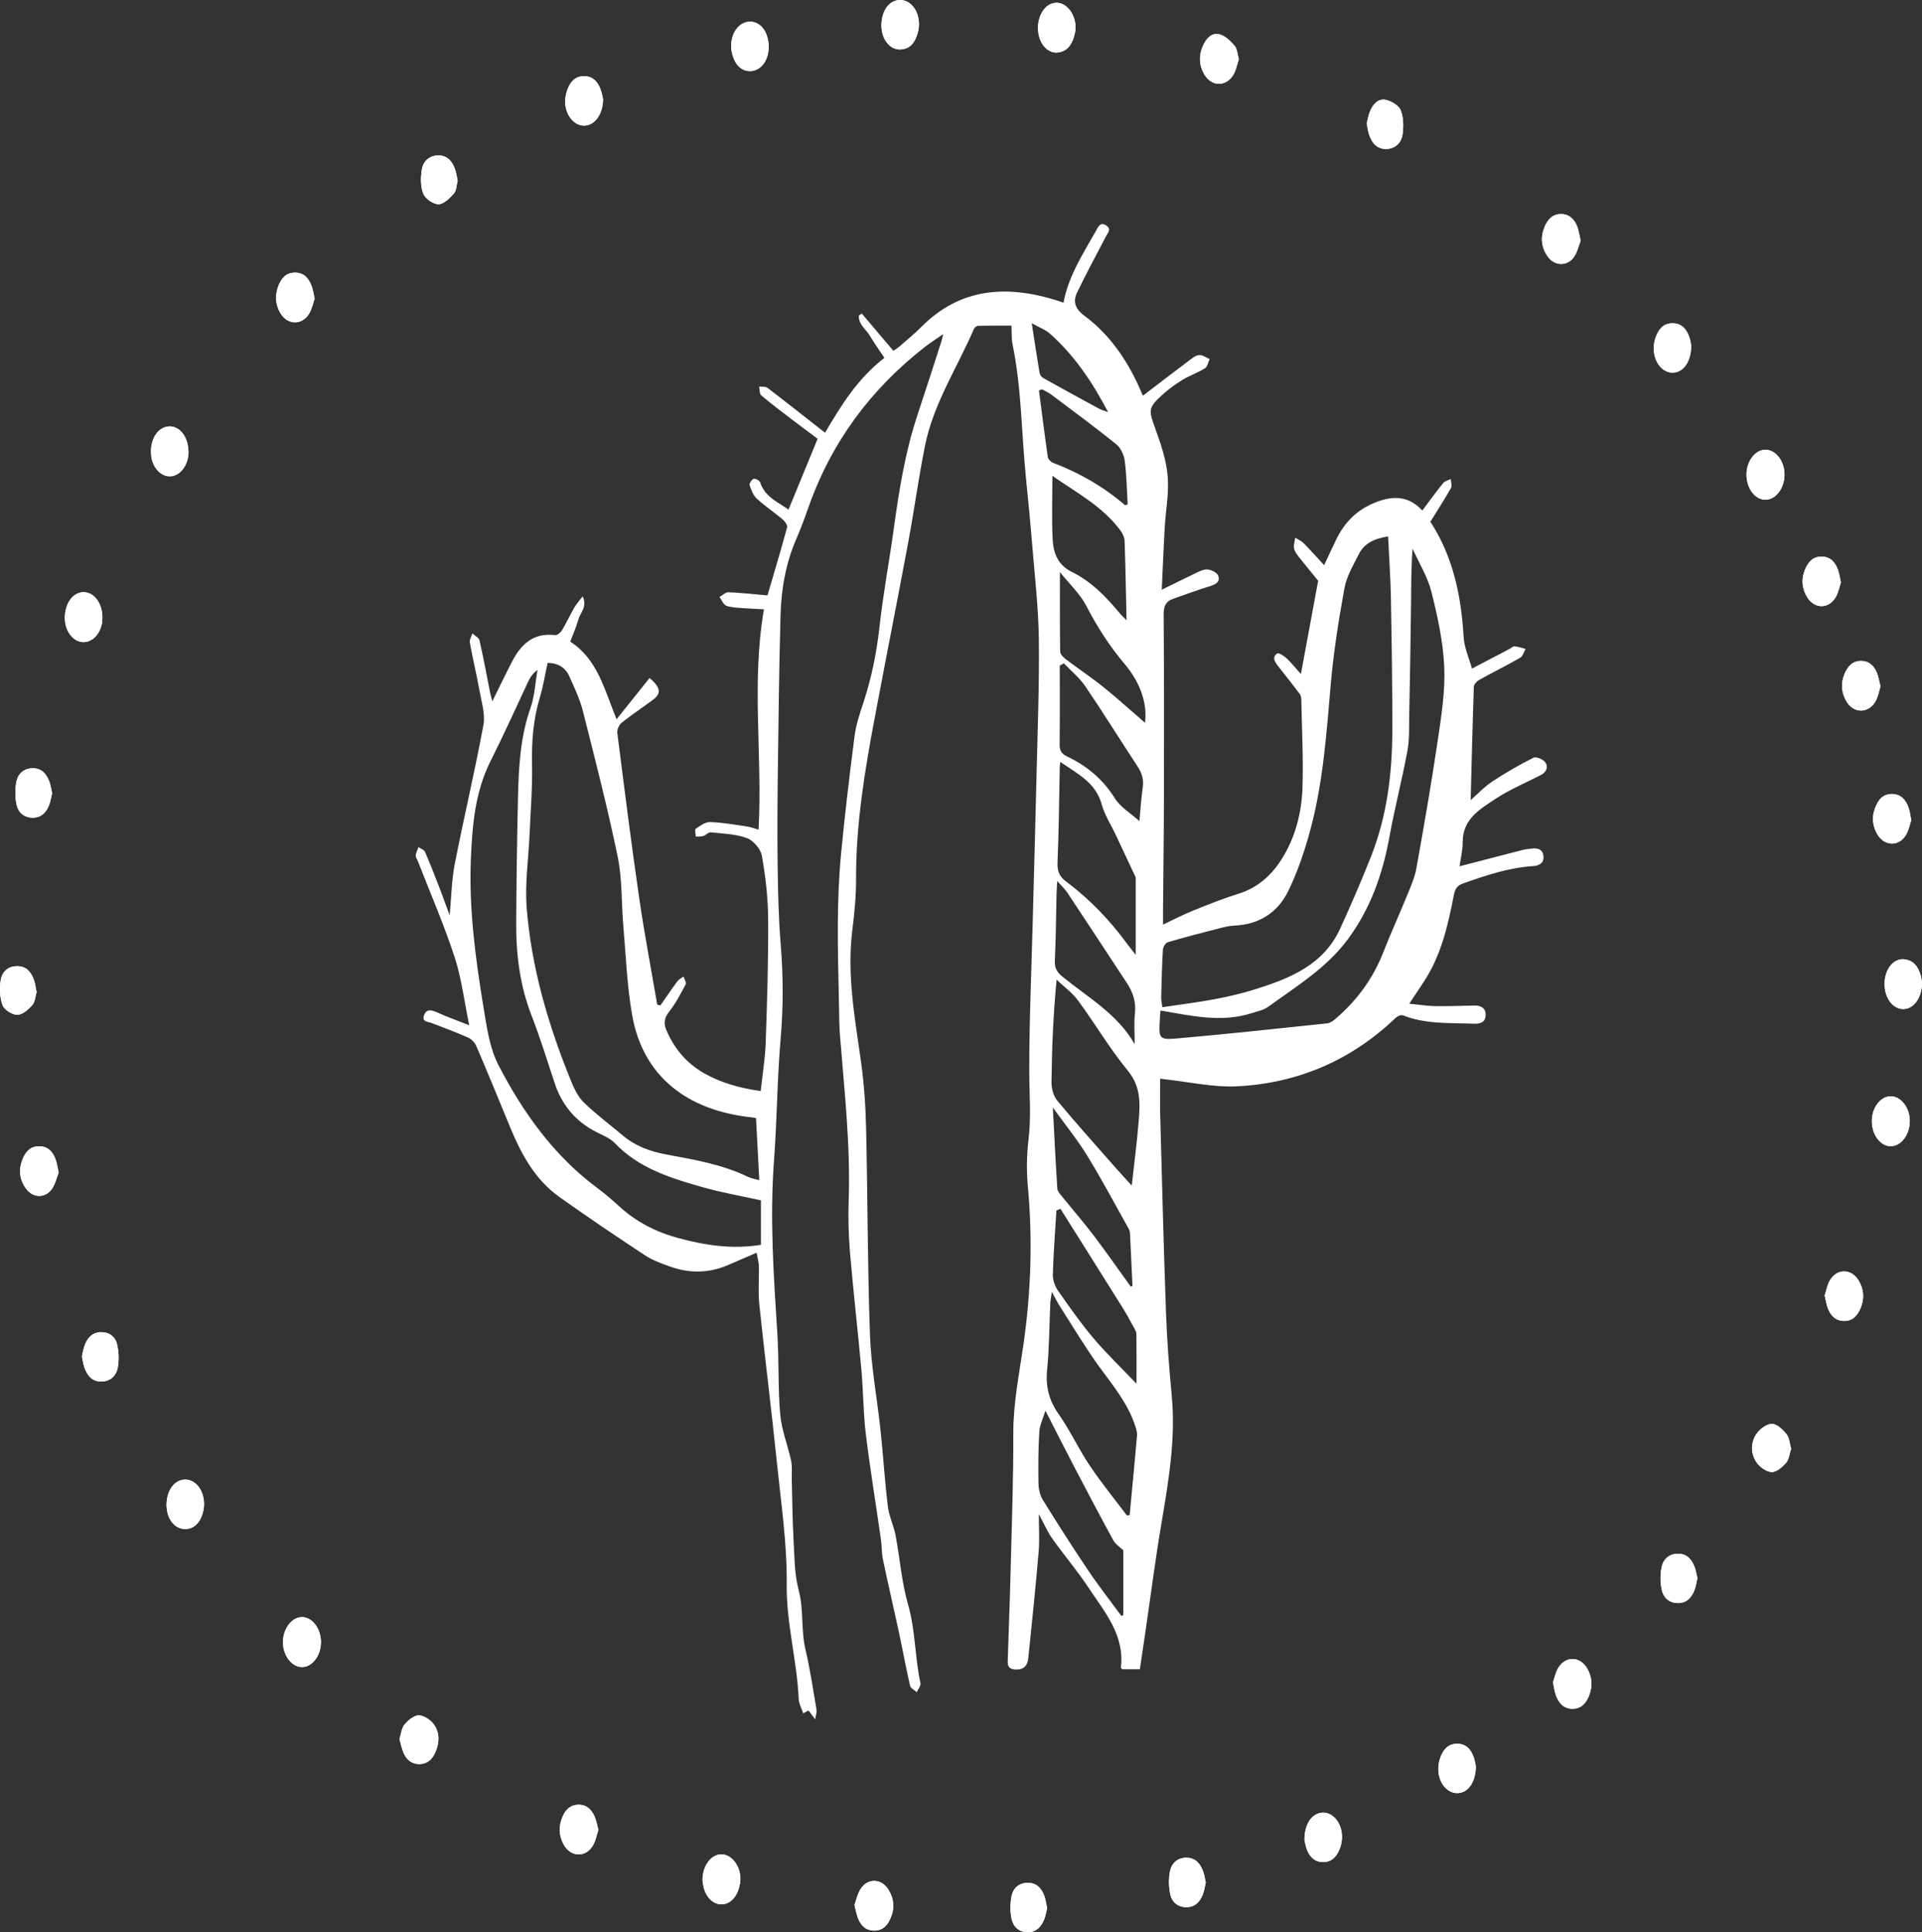 <?xml version="1.0" encoding="UTF-8"?>
<svg xmlns="http://www.w3.org/2000/svg" viewBox="0 0 513.74 516.46">
  <rect x="0" y="0" width="513.74" height="516.46" fill="#333333" stroke="none"/>
  <defs>
    <style>
      .cls-1 {
        fill: #fff;
      }
    </style>
  </defs>
  <g id="Layer_4" data-name="Layer 4">
    <path class="cls-1" d="M235.6,7.04C235.55,2.85,237.69,0,240.62,0c2.87,0,5.11,2.99,5.01,6.75-.02,.77-.17,1.55-.4,2.29-.71,2.3-1.93,4.12-4.65,4.17-2.22,.04-4.07-1.7-4.75-4.42-.17-.67-.19-1.37-.23-1.75Z"/>
  </g>
  <g id="Layer_5" data-name="Layer 5">
    <path class="cls-1" d="M205.47,12.69c-.04,.37-.06,1.07-.21,1.75-.62,2.73-2.44,4.48-4.64,4.55-2.29,.07-4-1.43-4.82-4.29-.21-.74-.35-1.53-.36-2.29-.04-3.77,2.25-6.68,5.15-6.61,2.81,.06,4.88,2.85,4.89,6.9Z"/>
  </g>
  <g id="Layer_6" data-name="Layer 6">
    <path class="cls-1" d="M161.19,26.41c0,4.15-2.25,7.13-5.01,7.17-2.85,.05-5.25-3.07-5.11-6.76,.04-1.02,.3-2.08,.67-3.04,.77-2,2.08-3.45,4.44-3.42,2.23,.03,3.5,1.4,4.26,3.3,.41,1.04,.6,2.17,.75,2.75Z"/>
  </g>
  <g id="Layer_7" data-name="Layer 7">
    <path class="cls-1" d="M122.32,48.32c-.3,1.14-.28,2.59-.99,3.39-1.11,1.26-2.71,2.87-4.12,2.88-1.4,.02-3.53-1.47-4.06-2.8-.77-1.92-.73-4.36-.39-6.48,.34-2.16,1.96-3.74,4.36-3.77,2.41-.03,3.76,1.56,4.5,3.67,.34,.96,.47,2,.71,3.11Z"/>
  </g>
  <g id="Layer_8" data-name="Layer 8">
    <path class="cls-1" d="M84.1,79.88c-.43,1.19-.72,2.68-1.45,3.91-1.87,3.17-5.7,3.15-7.63,.02-1.41-2.28-1.57-4.75-.66-7.25,.76-2.09,2.03-3.69,4.49-3.69,2.46,0,3.73,1.61,4.49,3.69,.35,.96,.47,2.01,.77,3.32Z"/>
  </g>
  <g id="Layer_9" data-name="Layer 9">
    <path class="cls-1" d="M50.38,121.13c-.03,.23-.05,.84-.19,1.43-.71,2.99-2.75,4.88-5.07,4.74-2.27-.14-4.23-2.32-4.67-5.21-.06-.43-.08-.87-.09-1.3-.06-3.83,2.12-6.79,4.98-6.81,2.86-.01,5.09,2.97,5.04,7.15Z"/>
  </g>
  <g id="Layer_10" data-name="Layer 10">
    <path class="cls-1" d="M17.33,165.2c0-3.9,2.14-6.82,4.89-6.91,2.84-.09,5.14,2.9,5.14,6.68,0,.52-.01,1.05-.1,1.56-.54,3.06-2.66,5.18-5.05,5.1-2.3-.08-4.27-2.18-4.77-5.11-.09-.51-.08-1.04-.11-1.31Z"/>
  </g>
  <g id="Layer_11" data-name="Layer 11">
    <path class="cls-1" d="M13.93,211.97c-.27,1.1-.4,2.24-.82,3.27-.75,1.87-1.99,3.26-4.22,3.32-2.36,.06-3.95-1.32-4.42-3.33-.47-2.01-.48-4.27-.08-6.31,.4-2.03,1.9-3.51,4.24-3.57,2.47-.06,3.78,1.48,4.56,3.57,.36,.96,.48,2,.73,3.06Z"/>
  </g>
  <g id="Layer_12" data-name="Layer 12">
    <path class="cls-1" d="M9.79,265.14c-.34,1.13-.39,2.64-1.16,3.52-1.05,1.19-2.65,2.6-4.02,2.6-1.36,0-3.47-1.34-3.93-2.58-.76-2.04-.83-4.53-.49-6.72,.33-2.13,1.92-3.7,4.39-3.71,2.47,0,3.75,1.57,4.49,3.67,.34,.97,.45,2.01,.71,3.22Z"/>
  </g>
  <g id="Layer_13" data-name="Layer 13">
    <path class="cls-1" d="M15.68,313.41c-.48,1.23-.84,2.9-1.7,4.23-1.75,2.69-5.14,2.68-7.03,.07-1.71-2.35-2.03-4.98-.98-7.7,.8-2.06,2.07-3.67,4.57-3.62,2.36,.05,3.61,1.53,4.33,3.55,.35,.97,.48,2.02,.81,3.47Z"/>
  </g>
  <g id="Layer_14" data-name="Layer 14">
    <path class="cls-1" d="M21.89,362.58c.27-1.09,.41-2.23,.84-3.25,.78-1.86,2.04-3.22,4.27-3.25,2.23-.03,3.8,1.23,4.27,3.15,.49,2.01,.57,4.26,.21,6.29-.38,2.15-1.92,3.72-4.36,3.76-2.45,.04-3.75-1.55-4.52-3.64-.35-.96-.47-2-.71-3.07Z"/>
  </g>
  <g id="Layer_15" data-name="Layer 15">
    <path class="cls-1" d="M44.51,402.24c.04-3.95,2.18-6.75,4.98-6.76,2.78-.01,5.02,2.83,5.05,6.47,0,.77-.1,1.56-.3,2.3-.8,2.98-2.59,4.55-4.97,4.44-2.28-.11-4.11-2.03-4.62-4.88-.11-.59-.11-1.21-.14-1.56Z"/>
  </g>
  <g id="Layer_16" data-name="Layer 16">
    <path class="cls-1" d="M85.78,438.84c.05,3.66-2.32,6.79-5.11,6.76-2.77-.04-5.14-3.25-5.03-6.85,.1-3.58,2.43-6.53,5.12-6.5,2.71,.03,4.97,3,5.03,6.59Z"/>
  </g>
  <g id="Layer_17" data-name="Layer 17">
    <path class="cls-1" d="M106.78,464.85c.42-1.32,.53-2.89,1.34-3.87,.96-1.16,2.56-2.51,3.84-2.48,1.41,.04,3.21,1.27,4.07,2.51,1.56,2.25,1.44,4.94,.28,7.47-.8,1.76-2.04,3.01-4.14,3.05-2.23,.04-3.55-1.24-4.35-3.12-.47-1.1-.68-2.31-1.04-3.57Z"/>
  </g>
  <g id="Layer_18" data-name="Layer 18">
    <path class="cls-1" d="M159.95,489.09c-.42,1.26-.68,2.75-1.36,4.01-1.89,3.45-5.96,3.42-7.89-.01-1.36-2.42-1.42-4.97-.33-7.51,.8-1.87,2.09-3.19,4.31-3.18,2.23,0,3.49,1.37,4.28,3.23,.44,1.02,.62,2.15,.99,3.47Z"/>
  </g>
  <g id="Layer_19" data-name="Layer 19">
    <path class="cls-1" d="M187.78,502.61c-.03-3.92,2.34-7.02,5.14-6.95,2.77,.07,5.13,3.3,4.98,6.89-.03,.68-.19,1.38-.37,2.04-.76,2.78-2.61,4.47-4.77,4.43-2.14-.05-4.03-1.87-4.68-4.57-.16-.67-.23-1.37-.31-1.84Z"/>
  </g>
  <g id="Layer_20" data-name="Layer 20">
    <path class="cls-1" d="M228.4,509.16c.47-1.27,.78-2.85,1.57-4.14,1.84-3.04,5.55-3,7.46,.01,1.55,2.43,1.76,5.05,.6,7.71-.8,1.85-2.01,3.26-4.24,3.3-2.35,.04-3.68-1.33-4.46-3.34-.4-1.04-.58-2.16-.93-3.55Z"/>
  </g>
  <g id="Layer_21" data-name="Layer 21">
    <path class="cls-1" d="M279.89,510.09c-.27,1.04-.42,2.09-.82,3.04-.79,1.86-2.02,3.3-4.25,3.34-2.36,.04-3.94-1.39-4.39-3.42-.45-2.03-.45-4.3-.02-6.33,.43-2.05,2-3.47,4.36-3.45,2.36,.02,3.64,1.5,4.38,3.51,.38,1.04,.5,2.18,.75,3.32Z"/>
  </g>
  <g id="Layer_22" data-name="Layer 22">
    <path class="cls-1" d="M322.29,503.14c-.25,1.08-.38,2.22-.79,3.25-.78,1.98-2.1,3.41-4.44,3.39-2.23-.02-3.77-1.34-4.21-3.26-.46-2.02-.52-4.28-.12-6.31,.42-2.14,1.98-3.69,4.45-3.65,2.45,.04,3.7,1.66,4.44,3.75,.31,.89,.44,1.84,.67,2.83Z"/>
  </g>
  <g id="Layer_23" data-name="Layer 23">
    <path class="cls-1" d="M348.68,491.86c-.04-4.5,2.18-7.42,5.1-7.35,2.84,.07,5.12,3.22,4.91,6.92-.06,1.02-.3,2.09-.71,3.03-.79,1.86-2.04,3.25-4.29,3.26-2.24,0-3.54-1.31-4.31-3.21-.42-1.03-.57-2.17-.69-2.65Z"/>
  </g>
  <g id="Layer_24" data-name="Layer 24">
    <path class="cls-1" d="M394.48,472.12c-.02,4.34-2.15,7.16-4.97,7.17-2.87,.01-5.18-3.03-5.05-6.78,.03-.94,.23-1.92,.56-2.8,.75-1.97,1.94-3.55,4.3-3.61,2.48-.07,3.82,1.43,4.58,3.56,.35,.97,.48,2.02,.58,2.46Z"/>
  </g>
  <g id="Layer_25" data-name="Layer 25">
    <path class="cls-1" d="M415.1,449.68c.41-1.2,.67-2.51,1.27-3.62,1.9-3.47,5.92-3.48,7.89-.06,1.34,2.33,1.45,4.79,.47,7.26-.78,1.98-2.05,3.46-4.38,3.48-2.34,.02-3.64-1.47-4.41-3.44-.43-1.11-.55-2.34-.84-3.63Z"/>
  </g>
  <g id="Layer_26" data-name="Layer 26">
    <path class="cls-1" d="M453.7,421.83c-.24,1.05-.37,2.09-.72,3.04-.77,2.08-2.06,3.65-4.52,3.62-2.34-.03-3.84-1.49-4.28-3.52-.42-1.94-.44-4.11-.04-6.05,.44-2.15,1.98-3.64,4.45-3.62,2.35,.02,3.58,1.53,4.35,3.49,.37,.95,.51,1.99,.76,3.03Z"/>
  </g>
  <g id="Layer_27" data-name="Layer 27">
    <path class="cls-1" d="M478.76,387.23c-.45,1.36-.56,2.86-1.35,3.76-1,1.14-2.59,2.54-3.87,2.48-1.41-.06-3.19-1.35-4.05-2.62-1.54-2.28-1.59-5.14-.09-7.44,.87-1.35,2.72-2.76,4.17-2.82,1.31-.05,2.95,1.51,3.95,2.75,.8,.99,.85,2.58,1.23,3.88Z"/>
  </g>
  <g id="Layer_28" data-name="Layer 28">
    <path class="cls-1" d="M487.73,346.24c.4-1.21,.66-2.71,1.36-3.95,1.82-3.23,5.67-3.28,7.63-.14,1.47,2.36,1.7,4.93,.6,7.51-.82,1.95-2.08,3.46-4.45,3.42-2.35-.04-3.61-1.52-4.35-3.53-.35-.97-.49-2.01-.79-3.31Z"/>
  </g>
  <g id="Layer_29" data-name="Layer 29">
    <path class="cls-1" d="M510.47,299.73c-.02,3.54-2.29,6.56-4.97,6.64-2.73,.08-5.02-2.78-5.16-6.44,0-.09,0-.17,0-.26,0-3.58,2.24-6.56,4.96-6.63,2.8-.07,5.2,3.03,5.18,6.69Z"/>
  </g>
  <g id="Layer_30" data-name="Layer 30">
    <path class="cls-1" d="M513.74,262.55c.01,4.13-2.17,7.09-4.92,7.16-2.84,.07-5.13-2.96-5.08-6.77,0-.69,.07-1.4,.24-2.07,.71-2.77,2.6-4.58,4.78-4.46,2.67,.15,3.95,1.95,4.63,4.3,.22,.74,.29,1.53,.34,1.84Z"/>
  </g>
  <g id="Layer_31" data-name="Layer 31">
    <path class="cls-1" d="M510.87,219.21c-.39,1.15-.66,2.64-1.37,3.88-1.84,3.19-5.71,3.18-7.63,.01-1.33-2.19-1.62-4.57-.71-7.02,.81-2.19,2.08-3.92,4.66-3.85,2.44,.07,3.69,1.73,4.39,3.85,.3,.89,.39,1.86,.65,3.13Z"/>
  </g>
  <g id="Layer_32" data-name="Layer 32">
    <path class="cls-1" d="M502.64,183.46c-.38,1.23-.6,2.64-1.24,3.84-1.86,3.49-5.97,3.51-7.91,.09-1.32-2.33-1.49-4.8-.44-7.3,.83-1.98,2.16-3.47,4.47-3.42,2.17,.04,3.51,1.41,4.23,3.35,.39,1.05,.57,2.17,.89,3.45Z"/>
  </g>
  <g id="Layer_33" data-name="Layer 33">
    <path class="cls-1" d="M492.07,155.66c-.41,1.21-.67,2.7-1.38,3.94-1.85,3.21-5.68,3.22-7.62,.06-1.4-2.28-1.66-4.76-.66-7.27,.82-2.05,2.08-3.67,4.57-3.61,2.35,.05,3.59,1.55,4.31,3.56,.35,.97,.48,2.01,.77,3.32Z"/>
  </g>
  <g id="Layer_34" data-name="Layer 34">
    <path class="cls-1" d="M476.98,126.91c-.01,3.55-2.27,6.57-4.97,6.66-2.74,.09-5.04-2.76-5.18-6.43,0-.09,0-.17,0-.26,0-3.57,2.24-6.58,4.96-6.66,2.81-.08,5.22,3.01,5.2,6.68Z"/>
  </g>
  <g id="Layer_35" data-name="Layer 35">
    <path class="cls-1" d="M452.04,92.28c.04,4.49-2.17,7.39-5.09,7.32-2.85-.07-5.08-3.16-4.9-6.92,.04-.86,.22-1.74,.51-2.54,.76-2.09,1.99-3.72,4.48-3.73,2.49,0,3.76,1.57,4.5,3.69,.31,.89,.43,1.85,.51,2.19Z"/>
  </g>
  <g id="Layer_36" data-name="Layer 36">
    <path class="cls-1" d="M422.49,64.35c-.5,1.31-.84,2.89-1.65,4.15-1.79,2.76-5.29,2.72-7.18,.02-1.72-2.47-1.94-5.17-.78-7.93,.83-1.96,2.16-3.43,4.48-3.37,2.18,.06,3.49,1.44,4.22,3.34,.43,1.11,.58,2.33,.92,3.78Z"/>
  </g>
  <g id="Layer_37" data-name="Layer 37">
    <path class="cls-1" d="M365.31,32.99c.31-1.13,.49-2.36,.97-3.45,.79-1.79,2.24-3.3,4.21-2.83,1.49,.35,3.43,1.51,3.92,2.78,.75,1.96,.79,4.38,.47,6.51-.33,2.17-1.93,3.78-4.36,3.82-2.43,.04-3.78-1.56-4.52-3.68-.34-.97-.45-2.02-.69-3.14Z"/>
  </g>
  <g id="Layer_38" data-name="Layer 38">
    <path class="cls-1" d="M331.14,15.82c-.45,1.32-.71,2.82-1.42,4.07-1.87,3.33-5.82,3.34-7.77,.06-1.48-2.48-1.57-5.11-.39-7.75,.84-1.87,2.28-3.53,4.33-3.04,1.54,.37,2.99,1.77,4.1,3.05,.72,.83,.75,2.25,1.14,3.6Z"/>
  </g>
  <g id="Layer_39" data-name="Layer 39">
    <path class="cls-1" d="M277.43,7.76c-.03-4.07,2.28-7.12,5.12-7.02,2.77,.1,5.11,3.38,4.92,6.98-.04,.69-.2,1.38-.39,2.04-.68,2.36-1.98,4.13-4.63,4.28-2.14,.12-4.13-1.83-4.76-4.49-.16-.67-.19-1.38-.25-1.79Z"/>
  </g>
  <g id="Dots">
    <path class="cls-1" d="M476.98,126.91c-.01,3.55-2.27,6.57-4.97,6.66-2.74,.09-5.04-2.76-5.18-6.43,0-.09,0-.17,0-.26,0-3.57,2.24-6.58,4.96-6.66,2.81-.08,5.22,3.01,5.2,6.68Z"/>
    <path class="cls-1" d="M85.78,438.84c.05,3.66-2.32,6.79-5.11,6.76-2.77-.04-5.14-3.25-5.03-6.85,.1-3.58,2.43-6.53,5.12-6.5,2.71,.03,4.97,3,5.03,6.59Z"/>
    <path class="cls-1" d="M331.14,15.82c-.45,1.32-.71,2.82-1.42,4.07-1.87,3.33-5.82,3.34-7.77,.06-1.48-2.48-1.57-5.11-.39-7.75,.84-1.87,2.28-3.53,4.33-3.04,1.54,.37,2.99,1.77,4.1,3.05,.72,.83,.75,2.25,1.14,3.6Z"/>
    <path class="cls-1" d="M17.33,165.2c0-3.9,2.14-6.82,4.89-6.91,2.84-.09,5.14,2.9,5.14,6.68,0,.52-.01,1.05-.1,1.56-.54,3.06-2.66,5.18-5.05,5.1-2.3-.08-4.27-2.18-4.77-5.11-.09-.51-.08-1.04-.11-1.31Z"/>
    <path class="cls-1" d="M161.19,26.41c0,4.15-2.25,7.13-5.01,7.17-2.85,.05-5.25-3.07-5.11-6.76,.04-1.02,.3-2.08,.67-3.04,.77-2,2.08-3.45,4.44-3.42,2.23,.03,3.5,1.4,4.26,3.3,.41,1.04,.6,2.17,.75,2.75Z"/>
    <path class="cls-1" d="M513.74,262.55c.01,4.13-2.17,7.09-4.92,7.16-2.84,.07-5.13-2.96-5.08-6.77,0-.69,.07-1.4,.24-2.07,.71-2.77,2.6-4.58,4.78-4.46,2.67,.15,3.95,1.95,4.63,4.3,.22,.74,.29,1.53,.34,1.84Z"/>
    <path class="cls-1" d="M187.78,502.61c-.03-3.92,2.34-7.02,5.14-6.95,2.77,.07,5.13,3.3,4.98,6.89-.03,.68-.19,1.38-.37,2.04-.76,2.78-2.61,4.47-4.77,4.43-2.14-.05-4.03-1.87-4.68-4.57-.16-.67-.23-1.37-.31-1.84Z"/>
    <path class="cls-1" d="M84.1,79.88c-.43,1.19-.72,2.68-1.45,3.91-1.87,3.17-5.7,3.15-7.63,.02-1.41-2.28-1.57-4.75-.66-7.25,.76-2.09,2.03-3.69,4.49-3.69,2.46,0,3.73,1.61,4.49,3.69,.35,.96,.47,2.01,.77,3.32Z"/>
    <path class="cls-1" d="M50.38,121.13c-.03,.23-.05,.84-.19,1.43-.71,2.99-2.75,4.88-5.07,4.74-2.27-.14-4.23-2.32-4.67-5.21-.06-.43-.08-.87-.09-1.3-.06-3.83,2.12-6.79,4.98-6.81,2.86-.01,5.09,2.97,5.04,7.15Z"/>
    <path class="cls-1" d="M13.93,211.97c-.27,1.1-.4,2.24-.82,3.27-.75,1.87-1.99,3.26-4.22,3.32-2.36,.06-3.95-1.32-4.42-3.33-.47-2.01-.48-4.27-.08-6.31,.4-2.03,1.9-3.51,4.24-3.57,2.47-.06,3.78,1.48,4.56,3.57,.36,.96,.48,2,.73,3.06Z"/>
    <path class="cls-1" d="M228.4,509.16c.47-1.27,.78-2.85,1.57-4.14,1.84-3.04,5.55-3,7.46,.01,1.55,2.43,1.76,5.05,.6,7.71-.8,1.85-2.01,3.26-4.24,3.3-2.35,.04-3.68-1.33-4.46-3.34-.4-1.04-.58-2.16-.93-3.55Z"/>
    <path class="cls-1" d="M106.78,464.85c.42-1.32,.53-2.89,1.34-3.87,.96-1.16,2.56-2.51,3.84-2.48,1.41,.04,3.21,1.27,4.07,2.51,1.56,2.25,1.44,4.94,.28,7.47-.8,1.76-2.04,3.01-4.14,3.05-2.23,.04-3.55-1.24-4.35-3.12-.47-1.1-.68-2.31-1.04-3.57Z"/>
    <path class="cls-1" d="M9.79,265.14c-.34,1.13-.39,2.64-1.16,3.52-1.05,1.19-2.65,2.6-4.02,2.6-1.36,0-3.47-1.34-3.93-2.58-.76-2.04-.83-4.53-.49-6.72,.33-2.13,1.92-3.7,4.39-3.71,2.47,0,3.75,1.57,4.49,3.67,.34,.97,.45,2.01,.71,3.22Z"/>
    <path class="cls-1" d="M205.47,12.69c-.04,.37-.06,1.07-.21,1.75-.62,2.73-2.44,4.48-4.64,4.55-2.29,.07-4-1.43-4.82-4.29-.21-.74-.35-1.53-.36-2.29-.04-3.77,2.25-6.68,5.15-6.61,2.81,.06,4.88,2.85,4.89,6.9Z"/>
    <path class="cls-1" d="M492.07,155.66c-.41,1.21-.67,2.7-1.38,3.94-1.85,3.21-5.68,3.22-7.62,.06-1.4-2.28-1.66-4.76-.66-7.27,.82-2.05,2.08-3.67,4.57-3.61,2.35,.05,3.59,1.55,4.31,3.56,.35,.97,.48,2.01,.77,3.32Z"/>
    <path class="cls-1" d="M422.49,64.35c-.5,1.31-.84,2.89-1.65,4.15-1.79,2.76-5.29,2.72-7.18,.02-1.72-2.47-1.94-5.17-.78-7.93,.83-1.96,2.16-3.43,4.48-3.37,2.18,.06,3.49,1.44,4.22,3.34,.43,1.11,.58,2.33,.92,3.78Z"/>
    <path class="cls-1" d="M122.32,48.32c-.3,1.14-.28,2.59-.99,3.39-1.11,1.26-2.71,2.87-4.12,2.88-1.4,.02-3.53-1.47-4.06-2.8-.77-1.92-.73-4.36-.39-6.48,.34-2.16,1.96-3.74,4.36-3.77,2.41-.03,3.76,1.56,4.5,3.67,.34,.96,.47,2,.71,3.11Z"/>
    <path class="cls-1" d="M415.1,449.68c.41-1.2,.67-2.51,1.27-3.62,1.9-3.47,5.92-3.48,7.89-.06,1.34,2.33,1.45,4.79,.47,7.26-.78,1.98-2.05,3.46-4.38,3.48-2.34,.02-3.64-1.47-4.41-3.44-.43-1.11-.55-2.34-.84-3.63Z"/>
    <path class="cls-1" d="M510.47,299.73c-.02,3.54-2.29,6.56-4.97,6.64-2.73,.08-5.02-2.78-5.16-6.44,0-.09,0-.17,0-.26,0-3.58,2.24-6.56,4.96-6.63,2.8-.07,5.2,3.03,5.18,6.69Z"/>
    <path class="cls-1" d="M502.64,183.46c-.38,1.23-.6,2.64-1.24,3.84-1.86,3.49-5.97,3.51-7.91,.09-1.32-2.33-1.49-4.8-.44-7.3,.83-1.98,2.16-3.47,4.47-3.42,2.17,.04,3.51,1.41,4.23,3.35,.39,1.05,.57,2.17,.89,3.45Z"/>
    <path class="cls-1" d="M15.68,313.41c-.48,1.23-.84,2.9-1.7,4.23-1.75,2.69-5.14,2.68-7.03,.07-1.71-2.35-2.03-4.98-.98-7.7,.8-2.06,2.07-3.67,4.57-3.62,2.36,.05,3.61,1.53,4.33,3.55,.35,.97,.48,2.02,.81,3.47Z"/>
    <path class="cls-1" d="M487.73,346.24c.4-1.21,.66-2.71,1.36-3.95,1.82-3.23,5.67-3.28,7.63-.14,1.47,2.36,1.7,4.93,.6,7.51-.82,1.95-2.08,3.46-4.45,3.42-2.35-.04-3.61-1.52-4.35-3.53-.35-.97-.49-2.01-.79-3.31Z"/>
    <path class="cls-1" d="M322.29,503.14c-.25,1.08-.38,2.22-.79,3.25-.78,1.98-2.1,3.41-4.44,3.39-2.23-.02-3.77-1.34-4.21-3.26-.46-2.02-.52-4.28-.12-6.31,.42-2.14,1.98-3.69,4.45-3.65,2.45,.04,3.7,1.66,4.44,3.75,.31,.89,.44,1.84,.67,2.83Z"/>
    <path class="cls-1" d="M159.95,489.09c-.42,1.26-.68,2.75-1.36,4.01-1.89,3.45-5.96,3.42-7.89-.01-1.36-2.42-1.42-4.97-.33-7.51,.8-1.87,2.09-3.19,4.31-3.18,2.23,0,3.49,1.37,4.28,3.23,.44,1.02,.62,2.15,.99,3.47Z"/>
    <path class="cls-1" d="M453.7,421.83c-.24,1.05-.37,2.09-.72,3.04-.77,2.08-2.06,3.65-4.52,3.62-2.34-.03-3.84-1.49-4.28-3.52-.42-1.94-.44-4.11-.04-6.05,.44-2.15,1.98-3.64,4.45-3.62,2.35,.02,3.58,1.53,4.35,3.49,.37,.95,.51,1.99,.76,3.03Z"/>
    <path class="cls-1" d="M235.6,7.04C235.55,2.85,237.69,0,240.62,0c2.87,0,5.11,2.99,5.01,6.75-.02,.77-.17,1.55-.4,2.29-.71,2.3-1.93,4.12-4.65,4.17-2.22,.04-4.07-1.7-4.75-4.42-.17-.67-.19-1.37-.23-1.75Z"/>
    <path class="cls-1" d="M21.89,362.58c.27-1.09,.41-2.23,.84-3.25,.78-1.86,2.04-3.22,4.27-3.25,2.23-.03,3.8,1.23,4.27,3.15,.49,2.01,.57,4.26,.21,6.29-.38,2.15-1.92,3.72-4.36,3.76-2.45,.04-3.75-1.55-4.52-3.64-.35-.96-.47-2-.71-3.07Z"/>
    <path class="cls-1" d="M44.51,402.24c.04-3.95,2.18-6.75,4.98-6.76,2.78-.01,5.02,2.83,5.05,6.47,0,.77-.1,1.56-.3,2.3-.8,2.98-2.59,4.55-4.97,4.44-2.28-.11-4.11-2.03-4.62-4.88-.11-.59-.11-1.21-.14-1.56Z"/>
    <path class="cls-1" d="M365.31,32.99c.31-1.13,.49-2.36,.97-3.45,.79-1.79,2.24-3.3,4.21-2.83,1.49,.35,3.43,1.51,3.92,2.78,.75,1.96,.79,4.38,.47,6.51-.33,2.17-1.93,3.78-4.36,3.82-2.43,.04-3.78-1.56-4.52-3.68-.34-.97-.45-2.02-.69-3.14Z"/>
    <path class="cls-1" d="M279.89,510.09c-.27,1.04-.42,2.09-.82,3.04-.79,1.86-2.02,3.3-4.25,3.34-2.36,.04-3.94-1.39-4.39-3.42-.45-2.03-.45-4.3-.02-6.33,.43-2.05,2-3.47,4.36-3.45,2.36,.02,3.64,1.5,4.38,3.51,.38,1.04,.5,2.18,.75,3.32Z"/>
    <path class="cls-1" d="M478.76,387.23c-.45,1.36-.56,2.86-1.35,3.76-1,1.14-2.59,2.54-3.87,2.48-1.41-.06-3.19-1.35-4.05-2.62-1.54-2.28-1.59-5.14-.09-7.44,.87-1.35,2.72-2.76,4.17-2.82,1.31-.05,2.95,1.51,3.95,2.75,.8,.99,.85,2.58,1.23,3.88Z"/>
    <path class="cls-1" d="M348.68,491.86c-.04-4.5,2.18-7.42,5.1-7.35,2.84,.07,5.12,3.22,4.91,6.92-.06,1.02-.3,2.09-.71,3.03-.79,1.86-2.04,3.25-4.29,3.26-2.24,0-3.54-1.31-4.31-3.21-.42-1.03-.57-2.17-.69-2.65Z"/>
    <path class="cls-1" d="M394.48,472.12c-.02,4.34-2.15,7.16-4.97,7.17-2.87,.01-5.18-3.03-5.05-6.78,.03-.94,.23-1.92,.56-2.8,.75-1.97,1.94-3.55,4.3-3.61,2.48-.07,3.82,1.43,4.58,3.56,.35,.97,.48,2.02,.58,2.46Z"/>
    <path class="cls-1" d="M452.04,92.28c.04,4.49-2.17,7.39-5.09,7.32-2.85-.07-5.08-3.16-4.9-6.92,.04-.86,.22-1.74,.51-2.54,.76-2.09,1.99-3.72,4.48-3.73,2.49,0,3.76,1.57,4.5,3.69,.31,.89,.43,1.85,.51,2.19Z"/>
    <path class="cls-1" d="M277.43,7.76c-.03-4.07,2.28-7.12,5.12-7.02,2.77,.1,5.11,3.38,4.92,6.98-.04,.69-.2,1.38-.39,2.04-.68,2.36-1.98,4.13-4.63,4.28-2.14,.12-4.13-1.83-4.76-4.49-.16-.67-.19-1.38-.25-1.79Z"/>
    <path class="cls-1" d="M510.87,219.21c-.39,1.15-.66,2.64-1.37,3.88-1.84,3.19-5.71,3.18-7.63,.01-1.33-2.19-1.62-4.57-.71-7.02,.81-2.19,2.08-3.92,4.66-3.85,2.44,.07,3.69,1.73,4.39,3.85,.3,.89,.39,1.86,.65,3.13Z"/>
  </g>
  <g id="Cactus">
    <path class="cls-1" d="M277.67,404.62c0,3.74,.23,6.94-.04,10.1-.82,9.55-1.79,19.09-2.79,28.63-.19,1.79-1.13,2.95-3.31,2.91-1.69-.04-2.21-.78-2.17-2.2,.25-8.18,.58-16.36,.78-24.55,.3-12.11,.75-24.23,.71-36.35-.03-8.01,1.56-15.74,2.69-23.59,2.02-14.02,2.52-28.13,1.21-42.29-.39-4.23-.33-8.57,.18-12.79,.72-6.02,.2-11.98,.19-17.98-.02-13.59,.58-27.18,.94-40.77,.33-12.82,.7-25.63,1-38.45,.28-12.21,.77-24.43,.61-36.63-.11-8.44-1.11-16.86-1.79-25.29-.49-6-1.08-11.98-1.68-17.97-1.18-11.77-1.14-23.66-3.54-35.31-.33-1.59-.21-3.28-.31-5.05-2.98,0-5.92-.03-8.85,.04-.4,0-.99,.43-1.16,.8-4.46,10.38-10.83,20-13.09,31.26-1.73,8.63-2.91,17.36-4.52,26.01-2.89,15.51-5.96,30.98-8.88,46.48-2.7,14.32-5.08,28.67-5.03,43.33,.02,4.52-.43,9.07-.99,13.57-1.47,11.69,.58,23.11,2.22,34.6,.85,5.94,1.3,11.97,1.44,17.97,.44,18.58,.38,37.17,1.05,55.73,.31,8.51,1.91,16.97,2.82,25.47,.72,6.76,1.13,13.56,1.95,20.31,.32,2.64,1.57,5.16,2.07,7.79,1.17,6.16,1.62,12.5,3.34,18.49,1.99,6.93,1.81,14.09,3.31,21.03,.15,.69-.65,1.59-1,2.39-.62-.58-1.63-1.07-1.79-1.76-1.1-4.84-1.99-9.72-3.03-14.57-1.37-6.38-2.87-12.73-4.2-19.12-.37-1.78-.29-3.65-.55-5.46-1.34-9.39-2.89-18.75-4.04-28.16-.69-5.62-.65-11.32-1.16-16.96-.95-10.5-2.17-20.98-3.06-31.49-.4-4.68-.51-9.42-.35-14.12,.5-14.7-1.17-29.28-2.33-43.89-.19-2.34-.2-4.7-.24-7.06-.14-7.67-.39-15.34-.33-23,.05-6.1,.26-12.22,.84-18.29,1.01-10.58,2.27-21.15,3.63-31.69,.39-3,1.37-5.94,2.33-8.83,2.19-6.65,3.57-13.42,4.34-20.4,.96-8.73,2.6-17.39,3.8-26.1,1.42-10.28,3.03-20.52,6.32-30.41,2.2-6.61,4.32-13.25,6.46-19.88,.13-.39,.2-.8,.45-1.82-1.94,1.35-3.46,2.31-4.87,3.41-14.54,11.32-25.07,25.55-31.19,42.99-1,2.85-2.05,5.68-3.25,8.45-2.82,6.51-3.99,13.39-4.18,20.38-.4,14.38-.56,28.78-.74,43.17-.1,8.12-.14,16.23-.02,24.35,.1,6.71,.23,13.43,.79,20.11,.71,8.55,.73,17.03-.01,25.6-.93,10.77-.95,21.62-1.76,32.41-1.17,15.55-.08,31.02,.9,46.52,.45,7.13,.13,14.32,.76,21.43,.37,4.16,2.03,8.19,2.91,12.33,.35,1.66,.13,3.43,.18,5.16,.14,5.32,.18,10.65,.47,15.96,.25,4.51,.23,9.15,1.37,13.46,1.39,5.26,.58,10.62,1.81,15.85,1.26,5.32,2.04,10.76,2.97,16.16,.1,.57-.16,1.21-.37,2.53-.88-1.19-1.31-1.76-1.76-2.36-.39,.2-.86,.44-1.45,.75-.45-1.38-1.13-2.57-1.19-3.8-.45-10.27-3.33-20.21-3.21-30.64,.13-10.67-1.46-21.37-2.56-32.03-1.47-14.31-3.27-28.59-4.77-42.9-.35-3.37-.02-6.8-.11-10.2-.03-1.12-.38-2.22-.62-3.54-2.83,1.23-5.22,2.26-7.61,3.29-5.13,2.21-10.35,2.27-15.56,.39-2.28-.82-4.64-1.67-6.65-2.99-7.71-5.08-15.37-10.25-22.89-15.6-6.57-4.67-10.23-11.53-13.22-18.79-2.95-7.17-5.89-14.34-8.94-21.47-.4-.93-1.28-1.91-2.19-2.32-3.17-1.42-6.44-2.61-9.68-3.87-1.06-.41-2.82-.3-2.13-2.15,.64-1.71,1.97-1.41,3.44-.75,2.74,1.23,5.58,2.25,8.63,3.46-1.32-6.36-2.05-12.56-3.96-18.39-2.84-8.67-6.51-17.08-9.82-25.59-.19-.49-.57-1-.52-1.46,.09-.74,.48-1.45,.74-2.17,.59,.4,1.47,.68,1.72,1.23,1.36,3.11,2.59,6.28,3.82,9.45,.94,2.42,1.8,4.88,2.79,7.56,.45-4.78,.5-9.36,1.37-13.79,2.42-12.39,5.36-24.67,7.65-37.08,.54-2.92-.51-6.19-1.06-9.25-.76-4.29-1.8-8.53-2.57-12.82-.14-.75,.44-1.62,.68-2.44,.66,.62,1.74,1.15,1.91,1.88,1.06,4.67,1.92,9.39,2.86,14.09,.12,.58,.3,1.15,.57,2.18,1.9-3.83,3.54-7.3,5.32-10.71,2.39-4.58,5.71-7.68,11.41-6.97,.57,.07,1.48-.64,1.84-1.23,1.21-2,2.19-4.13,3.35-6.16,.53-.92,1.27-1.71,2.23-2.98,1.31,2.87-.69,4.4-1.18,6.23-.51,1.92-1.35,3.75-2.15,5.87,7.24,4.67,9.06,12.57,12.38,20.76,2.96-3.71,5.92-7.42,8.81-11.02,3.08,2.53,3.11,4.19,.98,5.77-2.79,2.08-5.7,4-8.42,6.17-.69,.55-1.28,1.84-1.17,2.7,1.86,14.7,3.71,29.41,5.84,44.07,1.38,9.56,3.2,19.06,4.83,28.58,.28,.07,.57,.14,.85,.21,1.5-2.15,2.97-4.32,4.53-6.43,.4-.54,1.08-.86,1.64-1.28,.22,.7,.83,1.61,.59,2.07-1.33,2.51-2.66,5.09-4.41,7.3-1.39,1.76-1.54,3.16-.67,5.15,2.14,4.9,5.41,8.72,10.05,11.35,4.53,2.57,9.46,3.92,15.08,4.74,.48-4.46,1.19-8.74,1.34-13.04,.38-10.99,.72-21.98,.65-32.97-.04-5.65-.7-11.34-1.68-16.9-.32-1.81-2.27-4.07-4-4.71-3-1.11-6.41-1.2-9.66-1.54-.61-.07-1.27,.75-1.97,.97-.64,.2-1.36,.13-2.04,.17-.02-.72-.33-1.87-.01-2.09,1.16-.8,2.55-1.83,3.83-1.79,3.27,.1,6.53,.68,9.79,1.16,1.09,.16,2.13,.57,3.17,.87,1.11-19.68-1.98-39.22,1.45-58.91-1.81-.1-3.62-.16-5.42-.3-1.56-.13-3.19-.12-4.62-.64-.79-.29-1.24-1.53-1.84-2.35,.79-.44,1.6-1.29,2.38-1.26,3.39,.13,6.76,.52,10.44,.84,1.75-5.99,3.58-12.06,5.24-18.17,.16-.58-.58-1.64-1.18-2.14-2.26-1.91-4.74-3.55-6.91-5.55-.96-.88-1.5-2.33-1.93-3.62-.14-.43,.57-1.5,1.09-1.68,.44-.15,1.57,.44,1.72,.92,1.29,3.99,4.88,5.33,7.59,7.31,2.58-6.27,5.07-12.33,7.78-18.94-1.89-1.41-4.38-3.25-6.85-5.13-2.77-2.12-5.56-4.21-8.22-6.47-.5-.42-.39-1.55-.56-2.36,.75,.1,1.71-.06,2.23,.35,5.12,3.91,10.17,7.91,15.39,12,4.23-7.21,8.69-14.5,15.87-20.01-1.31-1.98-2.68-3.86-3.85-5.85-1.05-1.79-3.17-3.11-2.97-5.48,.26-.17,.51-.35,.77-.52,2.76,3.26,5.52,6.52,8.44,9.96,.41-.29,1.06-.66,1.62-1.15,1.97-1.72,4.01-3.38,5.85-5.23,10.45-10.5,22.79-11.23,36.1-7.13,.58,.18,1.14,.39,1.9,.65,1.34-7.16,5.23-13.08,8.68-19.2,.58-1.02,1.13-2.49,2.72-1.46,1.56,1.01,.39,2.08-.15,3.13-2.57,4.93-5.2,9.82-7.62,14.82-1.2,2.49-.44,4.42,1.97,6.21,7.26,5.4,12.02,12.76,15.47,21.02,.12,.29,.23,.59,.14,.36,4.38-3.34,8.75-6.71,13.15-10.01,.61-.46,1.45-.93,2.13-.87,.89,.08,1.72,.69,2.58,1.08-.41,.84-.59,2.04-1.26,2.46-1.91,1.19-4.11,1.92-6.03,3.1-1.92,1.18-3.77,2.54-5.44,4.06-3.7,3.36-3.56,4.1-1.89,8.71,1.51,4.15,3,8.46,3.39,12.8,.42,4.61-.52,9.34-.79,14.03-.3,5.28-.5,10.57-.78,16.49,3.24-1.59,5.83-2.91,8.46-4.14,1.18-.55,2.43-1.31,3.64-1.29,1.04,.02,2.62,.78,2.97,1.63,.66,1.58-.59,2.36-2.16,2.84-3.32,1.01-6.57,2.24-9.85,3.37-1.99,.69-2.57,1.97-2.55,4.14,.12,16.49,.11,32.98,.07,49.46-.02,9.85-.16,19.71-.24,29.56,0,1.12,0,2.24,0,3.93,2.96-1.39,5.41-2.68,7.97-3.71,4.02-1.62,8.05-3.25,12.18-4.53,5.03-1.57,8.67-4.75,11.43-9.05,3.82-5.96,5.5-12.67,5.71-19.62,.23-7.75-.18-15.53-.33-23.29,0-.49-.12-1.07-.41-1.45-1.92-2.53-3.88-5.03-5.85-7.52-.87-1.1-1.62-2.36-.16-3.31,.4-.26,1.84,.69,2.55,1.36,1.3,1.22,2.42,2.64,3.76,4.15,1.64-8.86,3.2-17.28,4.62-24.94-1.72-2.12-3.39-4.11-4.99-6.15-.59-.75-1.26-1.57-1.44-2.45-.19-.91,.17-1.93,.29-2.9,.74,.46,1.59,.79,2.19,1.39,1.8,1.82,3.5,3.74,5.54,5.94,1.29-2.73,2.26-4.84,3.27-6.92,2.22-4.58,5.59-7.92,10.38-9.82,4.58-1.83,8.84-1.93,12.6,2.14,1.91-2.54,3.67-5,5.57-7.34,.45-.55,1.35-.73,2.04-1.09,.03,.82,.38,1.82,.04,2.43-1.7,3-3.58,5.9-5.5,9.01,6.01,9.16,8.24,19.69,8.89,30.75,.17,2.94,1.5,5.81,2.23,8.49,3.4-1.78,6.71-3.51,10.03-5.25,.46-.24,.94-.74,1.37-.7,.99,.09,1.95,.44,2.93,.69-.47,.81-.74,1.96-1.44,2.36-3.62,2.08-7.37,3.92-11.02,5.96-.62,.35-1.36,1.19-1.38,1.83-.34,10.08-.58,20.16-.84,30.27,1.74-1.52,3.59-3.52,5.79-4.98,3.53-2.34,7.22-4.46,11-6.36,.71-.36,2.58,.43,3.15,1.23,.89,1.26,.3,2.65-1.22,3.43-4.02,2.05-8.23,3.82-11.98,6.28-4.2,2.77-8.9,5.41-8.87,11.64,.01,2.29-.59,4.59-.85,6.45,5.71-1.48,11.32-2.95,16.94-4.39,.76-.19,1.55-.23,2.33-.34,1.57-.22,2.92,.14,3.15,1.9,.25,1.9-1.07,2.67-2.72,2.77-6.51,.41-12.59,2.48-18.68,4.61-1.74,.61-2.23,1.58-2.53,3.13-1.55,7.89-3.28,15.72-7.68,22.63-1.26,1.97-2.58,3.9-4.24,6.41,2.55,.25,4.72,.61,6.89,.65,3.49,.06,6.98-.09,10.47-.15,1.68-.03,3.04,.53,3.05,2.43,.01,2.11-1.49,2.49-3.26,2.42-6.34-.25-12.76,.18-18.86-2.24-.49-.19-1.46,.23-1.92,.67-11.83,11.33-26.06,17.45-42.26,18.3-6.52,.34-13.13-1.21-19.7-1.9-.34-.04-.68-.1-.99-.14,0,3.33-.08,6.6,.01,9.85,.48,17.45,.9,34.9,1.53,52.34,.27,7.49,.83,14.98,1.54,22.45,1.11,11.62-.84,22.94-2.76,34.31-1.57,9.27-2.76,18.6-4.12,27.91-.53,3.62-1.07,7.23-1.63,11h-4.71c-.16-.2-.37-.34-.36-.45,1.04-8.74-4.4-14.9-8.71-21.43-2.97-4.5-6.5-8.62-9.62-13.03-1.33-1.88-2.24-4.05-3.62-6.59ZM146.37,177.21c-.71,3.24-1.2,6.35-2.1,9.33-1.76,5.84-2.19,11.74-2.06,17.82,.13,6.26-.4,12.53-.67,18.79-.28,6.44-1.25,12.92-.77,19.29,1.22,16.11,5.76,31.48,11.82,46.4,.84,2.07,1.87,4.29,3.42,5.8,3.29,3.19,6.99,5.96,10.51,8.91,3.37,2.83,7.3,4.25,11.59,5.04,7.44,1.38,14.93,2.63,21.84,5.98,.88,.43,1.89,.56,3,.88-.3-5.74-.58-11.1-.87-16.6-.38-.06-.8-.14-1.21-.19-16.91-1.81-29.05-10.71-31.94-27.53-1.34-7.78-1.64-15.75-2.32-23.64-.53-6.16-.27-12.46-1.5-18.46-2.68-13.04-6.01-25.95-9.28-38.87-.82-3.25-2.3-6.36-3.68-9.44-1.05-2.32-3.04-3.52-5.77-3.53Zm224.66-33.83c-3.72,.59-6.37,1.85-7.81,4.72-1.48,2.94-3.27,5.92-3.85,9.08-1.56,8.56-2.93,17.19-3.68,25.86-1.12,12.95-2.01,25.93-5.38,38.53-1.52,5.68-3.41,11.36-5.99,16.63-2.8,5.74-7.83,8.97-14.49,9.21-1.37,.05-2.75,.43-4.1,.77-4.55,1.17-9.1,2.34-13.6,3.68-.6,.18-1.26,1.28-1.3,1.98-.25,4.27-.34,8.54-.45,12.82-.02,.65,.15,1.3,.31,2.56,4.79-.72,9.36-1.27,13.86-2.12,3.67-.69,7.34-1.53,10.9-2.65,9.37-2.93,18.37-6.56,22.81-16.33,2.88-6.33,5.66-12.72,8.21-19.2,4.25-10.77,5.66-22.09,5.69-33.58,.03-11.85-.17-23.71-.38-35.56-.1-5.38-.48-10.75-.75-16.4Zm-167.65,177.46c-5.24-1.16-10.48-2.07-15.57-3.51-8.56-2.42-17.06-5.05-23.52-11.82-1.27-1.33-3.21-2.06-4.91-2.93-5.47-2.81-9.14-7.12-11.08-12.95-2-6.03-3.87-12.12-6.17-18.04-3.1-7.95-4.19-16.18-4.15-24.6,.05-11.34,.22-22.67,.48-34,.18-8.02,.61-15.99,3.33-23.72,1.13-3.22,1.28-6.78,1.88-10.18-1.21,.85-1.93,1.9-2.46,3.03-3.33,7.15-6.58,14.33-10.12,21.38-4.15,8.27-4.89,17.38-5.24,26.48-.5,13.23,1.26,26.29,3.39,39.29,.87,5.27,1.63,10.89,4.04,15.52,6.54,12.61,14.74,24.1,26.36,32.74,2.03,1.51,3.95,3.16,5.82,4.87,4.53,4.15,9.81,6.89,15.71,8.49,7.19,1.95,14.44,3.1,22.22,1.85v-11.89Zm106.8-50.71c-.06,.85-.13,1.62-.17,2.4-.28,5.15-.25,5.47,4.93,5.01,13.28-1.16,26.53-2.61,39.79-4,.7-.07,1.44-.55,2.01-1.02,5.84-4.92,10.23-10.87,13.02-18.02,1.99-5.11,4.3-10.09,6.36-15.18,.98-2.4,2.05-4.83,2.5-7.36,2.04-11.41,4.03-22.82,5.72-34.28,.95-6.43,1.98-12.99,1.7-19.44-.3-6.73-1.78-13.48-3.43-20.05-1.01-4.01-3.32-7.7-5.04-11.54-.4,5.2-.35,10.06-.41,14.92-.12,9.85-.28,19.69-.48,29.54-.06,3.21,.09,6.49-.49,9.62-1.42,7.7-3.41,15.29-4.81,23-1.8,9.92-5.07,19.17-11.11,27.33-5.67,7.66-13.7,12.55-21.23,18.01-1.29,.93-3.03,1.29-4.6,1.78-8.08,2.55-16.03,.65-24.28-.74Zm-7.67,46.79c.67-6.11,1.4-11.63,1.85-17.18,.38-4.74,.64-9.25-2.88-13.53-4.85-5.89-8.75-12.56-13.28-18.72-1.57-2.14-3.83-3.77-5.78-5.63-.9,9.45-1.26,18.41-1.36,27.37-.02,1.67,.51,3.71,1.54,4.95,4.82,5.84,9.9,11.47,14.9,17.17,1.53,1.75,3.11,3.45,5.02,5.56Zm-21.36,28.4c-.22,1.59-.38,2.33-.41,3.07-.27,5.91-.27,11.84-.85,17.71-.44,4.48,.47,8.2,3.1,11.91,3.05,4.32,5.27,9.22,8.22,13.62,3.09,4.62,6.61,8.94,9.96,13.38,.05,.07,.29,0,.78-.03,.67-7.07,1.36-14.17,1.97-21.29,.07-.81-.21-1.68-.47-2.49-1.95-6.11-6.02-10.91-9.7-15.99-3.76-5.2-7.05-10.74-10.52-16.15-.62-.97-1.13-2.02-2.07-3.74Zm2.28-141.66c-.09,.71-.16,1.03-.16,1.35-.18,8.52-.24,17.05-.6,25.57-.1,2.29,.53,3.73,2.3,5.05,6.32,4.73,11.73,10.37,16.38,16.75,.8,1.09,1.67,2.12,2.23,2.83,0-6.66,0-13.51,0-20.35,0-.17-.01-.36-.09-.51-1.76-3.76-3.52-7.52-5.29-11.27-1.26-2.67-2.93-5.22-3.7-8.02-1.61-5.88-6.46-8.22-11.06-11.39Zm16.84,210.75c-.96-.94-2.12-1.66-2.69-2.7-3.59-6.56-7.07-13.19-10.54-19.82-2.55-4.88-5.02-9.8-7.6-14.83-.62,2.06-1.53,3.84-1.64,5.67-.28,4.6-.3,9.23-.22,13.84,.03,1.48,.41,3.14,1.18,4.38,3.94,6.36,7.97,12.67,12.15,18.88,2.78,4.13,5.86,8.05,8.81,12.07,.18-.05,.36-.1,.54-.15v-17.33Zm-18.97-287.24c0,5.72-.21,11.38,.07,17.02,.18,3.61,1.37,6.84,5.14,8.69,5.09,2.49,9.01,6.5,12.61,10.82,.67,.81,1.45,1.53,2,2.11-.16-7.15-.27-14.19-.52-21.22-.03-.94-.53-1.99-1.1-2.77-4.82-6.55-11.95-10.23-18.21-14.64Zm2.14,195.93c-.36,.15-.72,.31-1.07,.46-.34,5.71-.79,11.41-.95,17.12-.04,1.41,.52,3.07,1.34,4.25,3.03,4.35,6.09,8.72,9.51,12.76,3.48,4.12,7.41,7.87,11.51,12.17,0-4.89,.03-9.07-.03-13.24,0-.63-.4-1.29-.72-1.87-.96-1.75-1.9-3.51-2.96-5.2-5.52-8.83-11.08-17.64-16.62-26.45Zm.93-145.79c-.37,.2-.73,.4-1.1,.59,0,7.03,.05,14.05-.04,21.08-.02,1.63,.51,2.51,1.96,3.2,5.28,2.52,9.59,6.05,12.77,11.16,1.51,2.42,4.29,4.05,6.6,6.14,.28-2.97,.45-6.01,.89-9,.31-2.13-.22-3.84-1.38-5.61-4.69-7.12-9.18-14.37-13.97-21.42-1.55-2.29-3.8-4.11-5.73-6.14Zm-1.77,58.18c-.09,1.6-.17,2.44-.19,3.28-.14,6.01-.17,12.03-.46,18.03-.1,2.01,.63,3.11,2.12,4.32,6.77,5.52,14.59,9.92,19.13,17.84,.02,.04,.17,0,.1,0,0-2.68-.23-5.39,.06-8.04,.33-3.05-.5-5.65-2.12-8.11-5.3-8.07-10.6-16.15-15.94-24.2-.61-.92-1.45-1.69-2.71-3.13Zm19.65,108.44c.15-.09,.31-.17,.46-.26-.22-4.69-.43-9.38-.67-14.06-.02-.41-.17-.85-.37-1.22-3.66-6.51-7.16-13.12-11.06-19.48-2.64-4.3-5.85-8.25-9.19-12.88,.41,7.82,.75,14.77,1.2,21.72,.04,.67,.68,1.35,1.15,1.93,2.84,3.52,5.82,6.95,8.56,10.55,3.41,4.49,6.63,9.13,9.93,13.7Zm-1.53-208.88c.23-.08,.47-.17,.7-.25-.23-3.89-.28-7.81-.79-11.66-.21-1.56-1.07-3.43-2.26-4.39-5.69-4.59-11.59-8.93-17.44-13.33-.73-.55-1.6-.91-2.41-1.36-.27,.11-.54,.22-.81,.32,.77,5.91,1.51,11.83,2.36,17.74,.09,.6,.8,1.36,1.39,1.58,7.07,2.68,13.51,6.4,19.26,11.33Zm5.33,58.15c.7-5.17-1.31-10.85-5.47-15.76-4.02-4.74-7.3-9.88-10.17-15.41-1.74-3.35-4.67-6.07-7.1-9.11,0,7.44-.04,14.36,.07,21.27,.01,.69,.86,1.53,1.52,2.03,3.31,2.51,6.78,4.81,10.01,7.41,3.99,3.22,7.79,6.67,11.14,9.56Zm-30.27-106.81c.77,4.96,1.39,9.15,2.1,13.33,.09,.51,.56,1.1,1.03,1.36,4.94,2.76,9.91,5.47,14.88,8.17,.6,.33,1.29,.49,2.4,.91-4.27-8.16-9.06-15.19-15.52-20.95-1.23-1.09-2.89-1.69-4.9-2.82Z"/>
  </g>
</svg>
